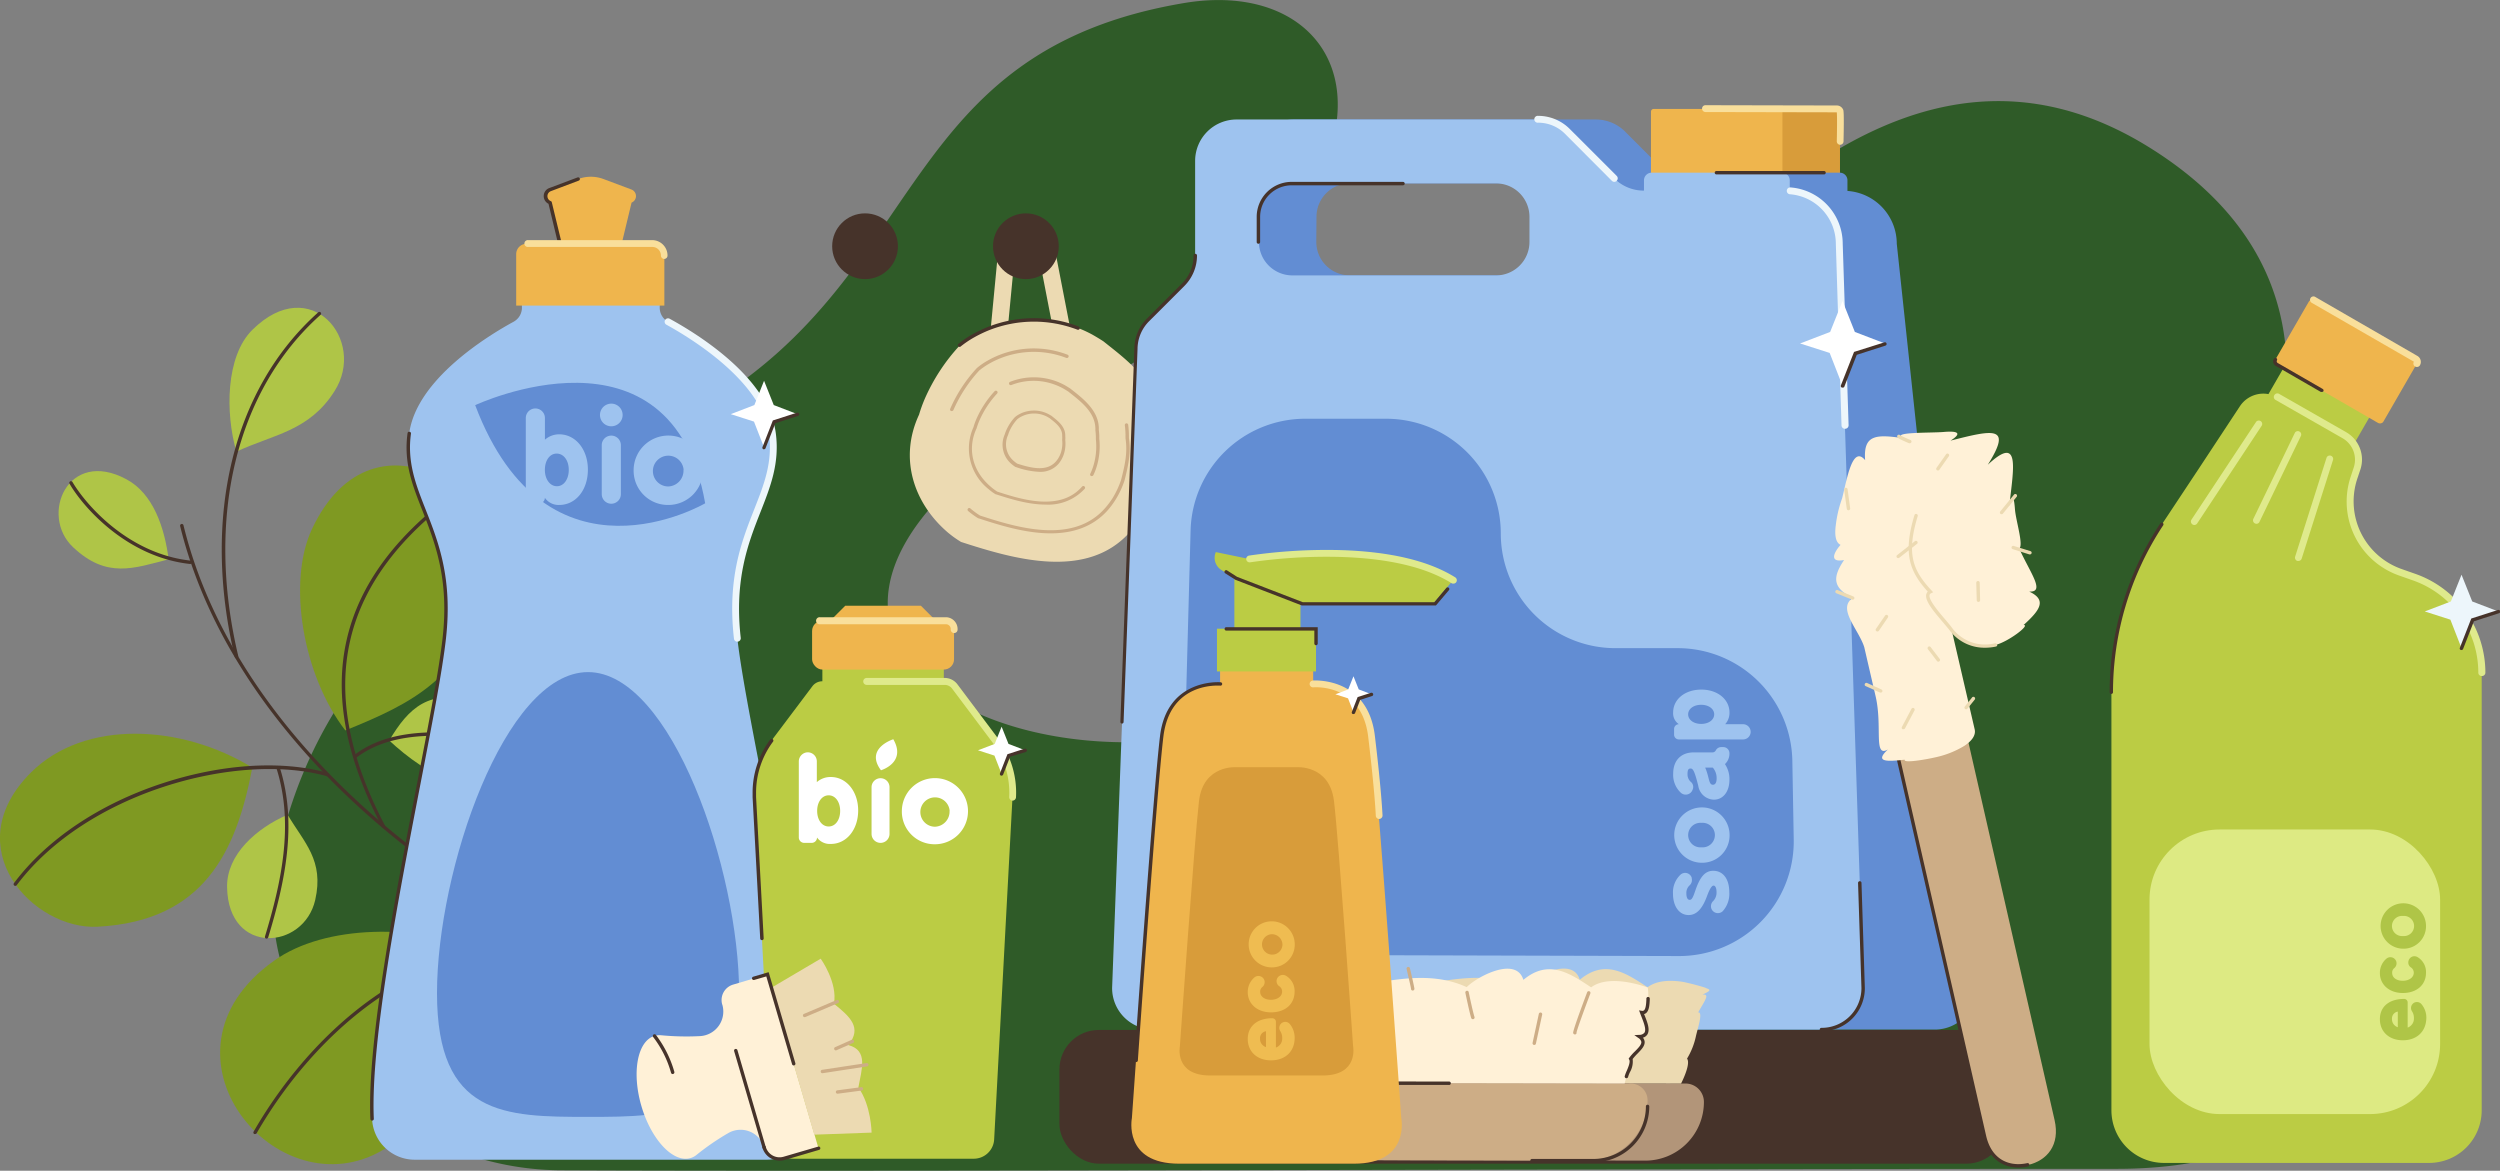 <svg xmlns="http://www.w3.org/2000/svg" viewBox="0 0 523.06 244.95"><rect x="0" y="0" width="523.06" height="244.95" fill="#808080" stroke="none"/><defs><style>.cls-1{fill:#2f5b28;}.cls-2{fill:#46332a;}.cls-3{fill:#ecdab2;}.cls-4{fill:#cdad86;}.cls-5{fill:#d89c3a;}.cls-6{fill:#628dd3;}.cls-7{fill:#efb54d;}.cls-8{fill:#9ec3ef;}.cls-9{fill:#f9df9b;}.cls-10{fill:#edf6fb;}.cls-11{fill:#fff;}.cls-12{fill:#bc4;}.cls-13{fill:#dfea8c;}.cls-14{fill:#ddea83;}.cls-15{fill:#afc547;}.cls-16{fill:#7f9922;}.cls-17{fill:#b29579;}.cls-18{fill:#fff1d7;}.cls-19{fill:#efbc51;}</style></defs><g id="Layer_2" data-name="Layer 2"><g id="Layer_1-2" data-name="Layer 1"><path class="cls-1" d="M117,244.85a61.88,61.88,0,0,1-50.55-27.21c-7.15-10.48-11.72-23.9-8.05-40,9.79-43,43.13-65.14,89.43-92.9s39.95-74,99.89-84.1c39-6.57,53.86,39.64-21.48,81.78-106.83,59.75,26.58,103.51,69.85,45.88S390.29-6.29,449.85,30.94c40.2,25.13,29.6,62.52,18.47,84.17a33.93,33.93,0,0,0,1.8,34.24c18.85,28.39,45.3,95.2-27.43,95.2C330.54,244.55,180.15,245.18,117,244.85Z"/><rect class="cls-2" x="221.66" y="215.49" width="197.99" height="27.98" rx="8.25"/><path class="cls-3" d="M206.83,73.5,209,50.78h0a5.73,5.73,0,0,1,11.33-.55l4.37,22.52Zm7.88-24.36h-.24a2.19,2.19,0,0,0-1.94,2h0l-1.78,18.67,9.68-.41L216.84,50.9A2.15,2.15,0,0,0,214.71,49.14Zm-3.94,1.8Z"/><path class="cls-3" d="M242.32,91.31c.61,4.11-.14,7.56-1.25,11.85a24.61,24.61,0,0,1-1.1,2.7,21.84,21.84,0,0,1-1.38,2.52,21.08,21.08,0,0,1-2,2.73c-9.05,10.46-24.59,5.81-35.51,2.28a21.62,21.62,0,0,1-2.79-2c-7-6-10.32-15.36-6-24.64a29.3,29.3,0,0,1,1.17-3.25,40,40,0,0,1,7.37-11.25,19.09,19.09,0,0,1,2.88-2,26.41,26.41,0,0,1,3.17-1.52,25.75,25.75,0,0,1,18.7-.09,24.89,24.89,0,0,1,3,1.39c.75.43,1.52.89,2.29,1.39,4.63,3.72,11.63,8.63,11.32,16.3A25.08,25.08,0,0,1,242.32,91.31Z"/><path class="cls-2" d="M200.76,72.58a.37.37,0,0,1-.28-.13.34.34,0,0,1,.05-.5,19.28,19.28,0,0,1,2.93-2,27.16,27.16,0,0,1,3.22-1.54,26.1,26.1,0,0,1,19-.1.37.37,0,0,1,.21.47.36.36,0,0,1-.46.2,25.5,25.5,0,0,0-18.45.09,26.42,26.42,0,0,0-3.13,1.5A20.57,20.57,0,0,0,201,72.49.31.31,0,0,1,200.76,72.58Z"/><path class="cls-4" d="M217.47,98.72a16.47,16.47,0,0,1-4.91-1l-.07,0a5.67,5.67,0,0,1-.72-.52,5.29,5.29,0,0,1-1.54-6.34,5.68,5.68,0,0,1,.28-.77,10,10,0,0,1,1.83-2.81,4.71,4.71,0,0,1,.78-.54,8.43,8.43,0,0,1,.8-.39,6.65,6.65,0,0,1,2.21-.45,6.52,6.52,0,0,1,2.55.43,7.43,7.43,0,0,1,.76.35L220,87l.28.23c1.13.89,2.67,2.11,2.6,4a5.3,5.3,0,0,1,0,.83,7.15,7.15,0,0,1-.31,3,5.83,5.83,0,0,1-.29.71,4.94,4.94,0,0,1-.35.64,5.3,5.3,0,0,1-.52.7A5,5,0,0,1,217.47,98.72ZM212.82,97c2.93.94,6.2,1.75,8.11-.46a5.72,5.72,0,0,0,.46-.61c.11-.18.21-.37.31-.57s.17-.4.25-.61a6.38,6.38,0,0,0,.28-2.68v-.06a5.51,5.51,0,0,0,0-.81c.06-1.58-1.26-2.63-2.33-3.47l-.25-.21-.51-.3a5.11,5.11,0,0,0-.67-.31,5.81,5.81,0,0,0-2.27-.39,5.67,5.67,0,0,0-2,.41,5.93,5.93,0,0,0-.72.34,5.5,5.5,0,0,0-.64.44,9.39,9.39,0,0,0-1.67,2.57,6.49,6.49,0,0,0-.26.74,4.57,4.57,0,0,0,1.33,5.54A5.63,5.63,0,0,0,212.82,97Z"/><path class="cls-4" d="M218.72,105.57c-3.7,0-7.52-1.24-10.32-2.14l-.07,0a9.94,9.94,0,0,1-1.47-1.07,10.85,10.85,0,0,1-3.18-13,13.35,13.35,0,0,1,.59-1.66,21,21,0,0,1,3.84-5.86.36.36,0,0,1,.5,0,.35.35,0,0,1,0,.51,20.25,20.25,0,0,0-3.7,5.65,15.23,15.23,0,0,0-.59,1.63c-2,4.31-.84,9,3,12.23a10.35,10.35,0,0,0,1.34,1c4.94,1.6,13.15,4.25,17.75-1.07a.36.36,0,0,1,.51,0,.35.35,0,0,1,0,.5A10.33,10.33,0,0,1,218.72,105.57Z"/><path class="cls-4" d="M228.44,99.6a.29.29,0,0,1-.16,0,.35.35,0,0,1-.17-.47,13.16,13.16,0,0,0,.55-1.35,14,14,0,0,0,.62-5.9,11.88,11.88,0,0,0-.1-1.84c.14-3.52-2.77-5.82-5.12-7.68l-.54-.43c-.36-.23-.74-.47-1.12-.68a13.42,13.42,0,0,0-1.49-.69,12.73,12.73,0,0,0-9.31,0,.37.37,0,0,1-.47-.2.37.37,0,0,1,.2-.47,13.6,13.6,0,0,1,9.84-.05,16.08,16.08,0,0,1,1.58.73c.39.23.79.47,1.19.73l.57.45c2.34,1.85,5.54,4.39,5.39,8.21A11.8,11.8,0,0,1,230,91.8a14.68,14.68,0,0,1-.65,6.15,11.69,11.69,0,0,1-.58,1.44A.36.36,0,0,1,228.44,99.6Z"/><path class="cls-4" d="M199.13,86a.32.32,0,0,1-.14,0,.35.35,0,0,1-.19-.46A30.33,30.33,0,0,1,204.39,77a13.94,13.94,0,0,1,2.25-1.55,18.58,18.58,0,0,1,2.42-1.17,19.66,19.66,0,0,1,14.29-.07.35.35,0,0,1,.21.46.36.36,0,0,1-.47.21,18.93,18.93,0,0,0-13.76.07A17.3,17.3,0,0,0,207,76.07a15.24,15.24,0,0,0-2.11,1.44,29.9,29.9,0,0,0-5.42,8.3A.36.36,0,0,1,199.13,86Z"/><path class="cls-4" d="M219.82,111.59c-5.39,0-11-1.81-15.07-3.14l-.07,0a16.92,16.92,0,0,1-2.14-1.55.36.36,0,0,1,0-.51.35.35,0,0,1,.5,0,16.78,16.78,0,0,0,2,1.47c7.27,2.35,19.4,6.27,26.22-1.61a16.94,16.94,0,0,0,1.5-2,18.26,18.26,0,0,0,1-1.85,19.21,19.21,0,0,0,.8-2c.82-3.18,1.37-5.68.92-8.72a18.2,18.2,0,0,0-.14-2.71.36.36,0,0,1,.31-.4.37.37,0,0,1,.4.31,20.75,20.75,0,0,1,.15,2.75c.46,3.11-.13,5.8-.95,9a19.42,19.42,0,0,1-.85,2.09,17.78,17.78,0,0,1-1.06,1.92,16.57,16.57,0,0,1-1.56,2.1C228.55,110.37,224.25,111.59,219.82,111.59Z"/><circle class="cls-2" cx="214.64" cy="51.52" r="6.88"/><circle class="cls-2" cx="180.99" cy="51.52" r="6.88"/><path class="cls-5" d="M358.05,22.79h26.34a.58.58,0,0,1,.58.58V36.63h-27.5V23.37A.58.58,0,0,1,358.05,22.79Z"/><path class="cls-6" d="M249.72,73V206.74a8.67,8.67,0,0,0,8.67,8.67H404.81a8.67,8.67,0,0,0,8.67-8.67L396.85,51a11.08,11.08,0,0,0-10.32-11.05V37.73a1.6,1.6,0,0,0-1.59-1.6H357.6a1.6,1.6,0,0,0-1.6,1.6v2.15h-.07a8.7,8.7,0,0,1-6.13-2.54L340,27.52A8.7,8.7,0,0,0,333.86,25h-63.1a8.67,8.67,0,0,0-8.67,8.67V53.46a8.65,8.65,0,0,1-2.53,6.12l-7.3,7.3A8.68,8.68,0,0,0,249.72,73Zm25.72-27.64a7,7,0,0,1,7-7H325a7,7,0,0,1,7,7v5.25a7,7,0,0,1-7,7H282.4a7,7,0,0,1-7-7Z"/><path class="cls-7" d="M346,22.79h26.93V36.63H345.42V23.37A.58.58,0,0,1,346,22.79Z"/><path class="cls-8" d="M237.68,73l-5,133.73a8.67,8.67,0,0,0,8.66,8.67H381.15a8.67,8.67,0,0,0,8.67-8.67l-.71-22L386,89l-1.22-38a11.09,11.09,0,0,0-10.32-11.05V37.73a1.6,1.6,0,0,0-1.6-1.6H345.55a1.6,1.6,0,0,0-1.59,1.6v2.15h-.07a8.68,8.68,0,0,1-6.13-2.54l-9.82-9.82A8.68,8.68,0,0,0,321.82,25h-63.1a8.67,8.67,0,0,0-8.67,8.67V53.46a8.62,8.62,0,0,1-2.54,6.12l-7.29,7.3A8.64,8.64,0,0,0,237.68,73ZM263.4,45.37a7,7,0,0,1,7-7H313a7,7,0,0,1,7,7v5.25a7,7,0,0,1-7,7h-42.6a7,7,0,0,1-7-7Z"/><path class="cls-9" d="M385,30.29h0a.71.71,0,0,1-.7-.73c.06-2.57.08-5.43,0-6.06l-27.48-.06a.73.73,0,0,1-.71-.72.71.71,0,0,1,.72-.71h0l27.58.06a1.46,1.46,0,0,1,1.24.92c.05.14.2.54.06,6.6A.72.72,0,0,1,385,30.29Z"/><path class="cls-2" d="M381.57,36.49H359.18a.36.36,0,1,1,0-.71h22.39a.36.36,0,1,1,0,.71Z"/><path class="cls-10" d="M386,89.71a.72.72,0,0,1-.71-.69L384.1,51a10.4,10.4,0,0,0-9.66-10.36.72.72,0,0,1,.1-1.43,11.82,11.82,0,0,1,11,11.76l1.23,38a.73.73,0,0,1-.69.74Z"/><path class="cls-10" d="M337.76,38.05a.73.73,0,0,1-.51-.21L327.44,28a7.91,7.91,0,0,0-5.62-2.33.72.72,0,1,1,0-1.43A9.33,9.33,0,0,1,328.45,27l9.81,9.81a.71.71,0,0,1,0,1A.7.7,0,0,1,337.76,38.05Z"/><path class="cls-2" d="M263.29,51a.36.36,0,0,1-.36-.36V45.37a7.33,7.33,0,0,1,7.32-7.32h23.29a.36.36,0,0,1,0,.72H270.25a6.61,6.61,0,0,0-6.6,6.6v5.25A.36.36,0,0,1,263.29,51Z"/><path class="cls-2" d="M234.76,151.4h0a.37.37,0,0,1-.35-.37l2.92-78A9,9,0,0,1,240,66.62l7.29-7.29a8.24,8.24,0,0,0,2.43-5.87.36.36,0,0,1,.72,0,9,9,0,0,1-2.65,6.38l-7.29,7.29A8.26,8.26,0,0,0,238,73l-2.92,78.05A.36.36,0,0,1,234.76,151.4Z"/><path class="cls-2" d="M381.15,215.76a.36.36,0,1,1,0-.71,8.32,8.32,0,0,0,8.31-8.31l-.71-22a.36.36,0,0,1,.35-.37.36.36,0,0,1,.37.35l.7,22A9,9,0,0,1,381.15,215.76Z"/><path class="cls-6" d="M249.1,111l-1.73,64.18a24,24,0,0,0,23.92,24.63l79.94.22a24,24,0,0,0,24.06-24.47L375,159.12a24,24,0,0,0-24-23.51H338a24,24,0,0,1-24-24h0a24,24,0,0,0-24-24h-17A24,24,0,0,0,249.1,111Z"/><polygon class="cls-11" points="388.08 69.45 385.5 62.98 382.91 69.45 376.62 71.86 382.81 73.84 385.5 80.73 388.19 73.84 394.37 71.86 388.08 69.45"/><path class="cls-2" d="M385.5,81.09a.28.28,0,0,1-.13,0,.35.35,0,0,1-.21-.46l2.75-7,6.35-2a.35.35,0,0,1,.45.23.36.36,0,0,1-.23.45l-6,1.93-2.63,6.73A.37.37,0,0,1,385.5,81.09Z"/><path class="cls-8" d="M358.05,190.08h0a1.51,1.51,0,0,1,.39-1.56,2.53,2.53,0,0,0,.7-1.88c0-.78-.23-1.35-.61-1.35s-.8.63-1.37,2.16c-1,2.75-2.24,4-3.86,4-1.95,0-3.27-1.8-3.27-4.47a5.06,5.06,0,0,1,1.6-4,1.44,1.44,0,0,1,2.32.67l0,.1a1.52,1.52,0,0,1-.49,1.53,2.14,2.14,0,0,0-.63,1.67c0,.84.25,1.32.69,1.32s.68-.44,1.18-1.93c1-2.95,2.08-4.15,3.76-4.15,2.05,0,3.35,1.72,3.35,4.47a5.42,5.42,0,0,1-1.39,4A1.46,1.46,0,0,1,358.05,190.08Z"/><path class="cls-8" d="M356,180.51a5.79,5.79,0,1,1,5.87-5.79A5.73,5.73,0,0,1,356,180.51Zm0-8.35a2.57,2.57,0,1,0,0,5.12,2.57,2.57,0,1,0,0-5.12Z"/><path class="cls-8" d="M358.59,167.31a3.4,3.4,0,0,1-3.27-2.89c-.72-2.86-1.05-3.63-1.6-3.63s-.65.46-.65,1.15a2.09,2.09,0,0,0,.68,1.64,1.36,1.36,0,0,1,.44,1.5l-.08.2a1.52,1.52,0,0,1-2.43.59,5.12,5.12,0,0,1-1.61-4c0-2.77,1.64-4.45,4.3-4.45h3.86a.79.79,0,0,0,.75-.41,1.28,1.28,0,0,1,1.16-.7h.39a1.29,1.29,0,0,1,1.31,1.25h0a3,3,0,0,1-.94,2.31,5.6,5.6,0,0,1,.94,3.27C361.84,165.63,360.52,167.31,358.59,167.31Zm-.23-6.71h-1.6c.89,2,.7,3.59,1.62,3.59.53,0,.78-.51.78-1.33A3.34,3.34,0,0,0,358.36,160.6Z"/><path class="cls-8" d="M350.26,153.69v-1.17a1,1,0,0,1,1-1h0a2.74,2.74,0,0,1-1.2-2.45c0-2.75,2.46-4.79,5.9-4.79s5.89,2.08,5.89,4.79a3.55,3.55,0,0,1-.9,2.45h3.74a1.6,1.6,0,0,1,1.59,1.6h0a1.59,1.59,0,0,1-1.59,1.59H351.27A1,1,0,0,1,350.26,153.69Zm5.67-6.23c-1.58,0-2.73.86-2.73,2s1.15,2,2.73,2,2.72-.86,2.72-2S357.5,147.46,355.93,147.46Z"/><path class="cls-12" d="M519.23,140.73v91.58a11,11,0,0,1-11,11H452.76a11,11,0,0,1-11-11V144.83a63.92,63.92,0,0,1,10.57-35.14l7.95-12L468.64,85a5.88,5.88,0,0,1,7.82-1.87l14,8a5.9,5.9,0,0,1,2.68,7l-.66,2a15.62,15.62,0,0,0,9.7,19.71l2.84,1A21.16,21.16,0,0,1,519.23,140.73Z"/><path class="cls-2" d="M441.74,145.19a.36.36,0,0,1-.35-.36A64.24,64.24,0,0,1,452,109.49a.36.36,0,0,1,.49-.1.37.37,0,0,1,.11.5,63.49,63.49,0,0,0-10.51,34.94A.36.36,0,0,1,441.74,145.19Z"/><path class="cls-13" d="M459.11,109.84a.69.69,0,0,1-.39-.12.72.72,0,0,1-.21-1L472,88.31a.71.71,0,1,1,1.19.78l-13.49,20.43A.72.72,0,0,1,459.11,109.84Z"/><path class="cls-13" d="M480.88,117.36a.83.83,0,0,1-.22,0,.72.72,0,0,1-.46-.9l6.56-20.66a.71.71,0,1,1,1.36.44l-6.56,20.66A.72.72,0,0,1,480.88,117.36Z"/><path class="cls-13" d="M472.12,109.59a.67.67,0,0,1-.31-.07.72.72,0,0,1-.34-1l8.65-17.92a.71.71,0,1,1,1.28.62l-8.64,17.92A.71.71,0,0,1,472.12,109.59Z"/><rect class="cls-12" x="477.98" y="73.53" width="15.54" height="20.72" transform="translate(170.22 462.62) rotate(-60)"/><path class="cls-13" d="M519.23,141.44a.71.71,0,0,1-.71-.71,20.45,20.45,0,0,0-13.74-19.32l-2.84-1A16.4,16.4,0,0,1,491.8,99.81l.66-2a5.19,5.19,0,0,0-2.35-6.13l-14-8a.7.7,0,0,1-.26-1,.72.72,0,0,1,1-.27l14,8a6.61,6.61,0,0,1,3,7.82l-.67,2a15,15,0,0,0,9.26,18.81l2.84,1A21.89,21.89,0,0,1,520,140.73.71.71,0,0,1,519.23,141.44Z"/><rect class="cls-7" x="483.09" y="62.62" width="15.54" height="26.06" rx="0.78" transform="translate(179.92 462.93) rotate(-60)"/><path class="cls-9" d="M505.67,76.78a.68.68,0,0,1-.36-.1.7.7,0,0,1-.26-1L483.73,63.39a.72.72,0,1,1,.72-1.24l21.31,12.31a1.44,1.44,0,0,1,.53,2A.72.72,0,0,1,505.67,76.78Z"/><path class="cls-2" d="M485.75,82a.37.37,0,0,1-.18,0l-9.43-5.44a1.07,1.07,0,0,1-.5-.66,1,1,0,0,1,.11-.82.36.36,0,1,1,.62.36.32.32,0,0,0,0,.27.4.4,0,0,0,.17.23l9.43,5.44a.37.37,0,0,1,.13.49A.38.38,0,0,1,485.75,82Z"/><rect class="cls-14" x="449.73" y="173.55" width="60.8" height="59.54" rx="14.66"/><path class="cls-15" d="M502.73,217.65c-2.87,0-4.8-1.79-4.8-4.42S499.88,209,503,209h0a.74.74,0,0,1,.74.74V215a2,2,0,0,0,1.31-2,2.54,2.54,0,0,0-.4-1.42,1.24,1.24,0,0,1,0-1.37h0a1.23,1.23,0,0,1,2-.09,4.36,4.36,0,0,1,1,2.9C507.58,215.83,505.66,217.65,502.73,217.65Zm-1.05-6a1.46,1.46,0,0,0-1.22,1.55,1.75,1.75,0,0,0,1.22,1.72Z"/><path class="cls-15" d="M502.72,207.76c-2.81,0-4.79-1.74-4.79-4.18a3.89,3.89,0,0,1,1.36-3,1.29,1.29,0,0,1,2.09.66h0a1.3,1.3,0,0,1-.44,1.31,1.18,1.18,0,0,0-.44,1c0,1,.91,1.65,2.22,1.65s2.3-.7,2.3-1.68a1.31,1.31,0,0,0-.61-1.12,1.24,1.24,0,0,1-.49-1.36h0a1.27,1.27,0,0,1,1.89-.79,3.63,3.63,0,0,1,1.77,3.25C507.58,206.05,505.66,207.76,502.72,207.76Z"/><path class="cls-15" d="M502.77,198.49a4.75,4.75,0,1,1,4.81-4.75A4.7,4.7,0,0,1,502.77,198.49Zm0-6.85a2.11,2.11,0,1,0,0,4.2,2.11,2.11,0,1,0,0-4.2Z"/><polygon class="cls-10" points="517.25 125.84 515.01 120.24 512.78 125.84 507.32 127.93 512.68 129.65 515.01 135.62 517.35 129.65 522.71 127.93 517.25 125.84"/><path class="cls-2" d="M515,136a.28.28,0,0,1-.13,0,.35.35,0,0,1-.21-.46l2.39-6.13,5.53-1.77a.36.36,0,1,1,.21.68l-5.19,1.67-2.27,5.81A.37.37,0,0,1,515,136Z"/><path class="cls-2" d="M173.38,214.53h0c-54.5-5.39-122-48.65-135.69-104.46a.36.36,0,0,1,.7-.17c13.59,55.52,80.8,98.55,135.06,103.92a.36.36,0,0,1,.32.39A.37.37,0,0,1,173.38,214.53Z"/><path class="cls-16" d="M72.25,152.82C86.62,147,96.62,142,102.79,123.41c6.23-18.74-24.48-40.73-37.56-12.63C60.08,121.87,63.36,141.33,72.25,152.82Z"/><path class="cls-2" d="M80.27,173.27a.35.35,0,0,1-.31-.19c-15.23-29-9.94-52.1,16.18-70.79a.36.36,0,0,1,.42.59c-25.78,18.43-31,41.29-16,69.87a.35.35,0,0,1-.15.48A.33.33,0,0,1,80.27,173.27Z"/><path class="cls-15" d="M49.46,94.5C57.08,90.9,64.67,90.28,70,81.82,76.76,71.23,65,56.92,52.81,69,47.24,74.48,47.1,86.36,49.46,94.5Z"/><path class="cls-2" d="M49.47,137.74a.37.37,0,0,1-.35-.28c-6.95-29.2-.42-56.15,17.45-72.1a.36.36,0,0,1,.51,0,.35.35,0,0,1,0,.5c-17.68,15.77-24.12,42.47-17.23,71.4a.38.38,0,0,1-.27.44Z"/><path class="cls-16" d="M52.79,160.6c-3.34,17.62-10.12,32.1-32.34,33.29-13.46.72-29.72-16.5-14-32.24C17.69,150.43,38,151.52,52.79,160.6Z"/><path class="cls-2" d="M3.2,185.35a.33.33,0,0,1-.21-.07.35.35,0,0,1-.07-.5c6.84-9.14,17.87-16.56,31.06-20.89,12.4-4.08,25-4.87,34.64-2.17a.36.36,0,0,1-.2.69c-18.66-5.24-50.4,3.39-64.93,22.8A.37.37,0,0,1,3.2,185.35Z"/><path class="cls-16" d="M101,198.73c-2.09,16.74-2.88,31-20.7,41.76C58,253.92,30.06,220.36,57.35,201,68.12,193.31,87.22,193.39,101,198.73Z"/><path class="cls-2" d="M53.37,237.26a.37.37,0,0,1-.18,0,.36.36,0,0,1-.13-.49c13.72-23.83,41.26-47.39,73.73-35.37a.35.35,0,0,1,.21.46.35.35,0,0,1-.46.21c-32-11.86-59.28,11.47-72.86,35.06A.38.38,0,0,1,53.37,237.26Z"/><path class="cls-15" d="M26.44,100.27c5.64,3,8,10.18,8.84,16.75-7.3,1.87-12.93,4.12-20-2.54S14.19,93.69,26.44,100.27Z"/><path class="cls-15" d="M47.51,185.63c-.12-6.84,6.15-12.36,12.67-15.17,3.48,5.9,7.66,9.52,5.77,17.84C63.57,198.75,47.77,200,47.51,185.63Z"/><path class="cls-15" d="M94.84,163.08c-4.34-.6-9.79-4.79-13.4-8.15,4-6.77,8.48-11.16,18.08-7.92C108.58,150.07,108.49,165,94.84,163.08Z"/><path class="cls-2" d="M55.78,196.38h-.1a.36.36,0,0,1-.24-.45c3.42-11.31,6.08-23.37,2.46-35a.36.36,0,1,1,.68-.22c3.68,11.79,1,24-2.46,35.4A.35.35,0,0,1,55.78,196.38Z"/><path class="cls-2" d="M74.32,158.62a.35.35,0,0,1-.28-.14.36.36,0,0,1,.06-.5c8.36-6.38,20.77-5.07,31.75-3.35a.36.36,0,0,1,.29.41.35.35,0,0,1-.41.3c-10.83-1.7-23.06-3-31.19,3.2A.37.37,0,0,1,74.32,158.62Z"/><path class="cls-2" d="M39.76,118h0c-13.06-1.43-22.22-11.64-25.24-16.84a.36.36,0,0,1,.62-.35c3,5.08,11.92,15.08,24.7,16.48a.37.37,0,0,1,.31.4A.36.36,0,0,1,39.76,118Z"/><path class="cls-17" d="M356.5,230.58h0a12.27,12.27,0,0,1-12.3,12.25l-54.31-.1a9.15,9.15,0,0,1-9.13-9.16v-7l71.88.13A3.85,3.85,0,0,1,356.5,230.58Z"/><path class="cls-3" d="M356.54,206.62c1.58.45,1.47.62-.36,1.49,1.67-.22.49,1.26-.89,3.72,1.11-.2-.13,3.44-.47,5a15.11,15.11,0,0,1-1.85,4.66c.87,1.14-1.25,5.21-1.25,5.21l-66.16-.12-4.76-20.12,11.84,0c3.68-.15,7.94-1.17,12.4-1.64s9.13-.37,13.63,1.69c2.15-2.18,10.33-6.57,11.86-1.52,5.22-4.36,9.6-1.47,14.18,1.57,2-1.51,4.94-1.51,7.4-1.13C355.26,206.08,358.12,207.07,356.54,206.62Z"/><path class="cls-4" d="M344.71,230.2h0A12.66,12.66,0,0,1,332,242.83l-54.83-.1a8.25,8.25,0,0,1-8.24-8.27v-4.23a3.63,3.63,0,0,1,3.64-3.63l68.63.12A3.48,3.48,0,0,1,344.71,230.2Z"/><path class="cls-2" d="M333.36,243.19h0l-12.77,0a.36.36,0,1,1,0-.71h0l12.77,0h0a11,11,0,0,0,11-11,.35.35,0,0,1,.35-.35h0a.36.36,0,0,1,.36.35A11.72,11.72,0,0,1,333.36,243.19Z"/><path class="cls-18" d="M344.75,206.62a12.53,12.53,0,0,1,.1,2.32c-.07,1.2-.08,3.09-1.35,2.89.8,2.16,2.22,4.88-.52,5,2.12,1.51-.61,2.93-1.8,4.65.52.91-.67,2.79-.9,3.72s-.36,1.49-.36,1.49l-66.16-.12L269,206.48l11.84,0c3.68-.15,7.94-1.17,12.4-1.64s9.13-.37,13.63,1.69c2.15-2.18,10.33-6.57,11.86-1.52,5.22-4.36,9.6-1.47,14.17,1.57C336.89,203.58,344.75,206.62,344.75,206.62Z"/><path class="cls-2" d="M340.28,225.59h-.08a.37.37,0,0,1-.27-.43,8,8,0,0,1,.42-1.11c.34-.79.79-1.87.52-2.35l-.12-.2.13-.19a11.18,11.18,0,0,1,1.22-1.37c.7-.71,1.35-1.38,1.31-1.94a1.31,1.31,0,0,0-.64-.84l-.83-.59,1-.05a1.37,1.37,0,0,0,1.12-.46c.42-.66-.14-2.09-.63-3.35-.1-.25-.2-.5-.29-.75l-.21-.57.6.1a.54.54,0,0,0,.42-.09c.41-.33.47-1.47.51-2.22v-.26a.35.35,0,0,1,.38-.33.34.34,0,0,1,.33.38v.24c-.05,1-.12,2.21-.77,2.75a1.23,1.23,0,0,1-.41.21c0,.09.07.19.11.28.58,1.49,1.18,3,.56,4a1.64,1.64,0,0,1-.92.66,1.6,1.6,0,0,1,.36.84c.07.89-.7,1.67-1.51,2.5a11.74,11.74,0,0,0-1,1.12,4.44,4.44,0,0,1-.58,2.77,6.6,6.6,0,0,0-.38,1A.36.36,0,0,1,340.28,225.59Z"/><path class="cls-2" d="M269,234.06h0a.36.36,0,0,1-.35-.36v-2.47a5,5,0,0,1,5-5h0l29.48.06a.36.36,0,1,1,0,.71h0l-29.48,0h0a4.28,4.28,0,0,0-4.28,4.28v2.47A.36.36,0,0,1,269,234.06Z"/><path class="cls-4" d="M308.16,213.24a.37.37,0,0,1-.34-.23c-.31-.88-1.19-5.11-1.23-5.29a.35.35,0,0,1,.28-.42.35.35,0,0,1,.42.27c0,.05.91,4.36,1.21,5.2a.35.35,0,0,1-.22.45A.25.25,0,0,1,308.16,213.24Z"/><path class="cls-4" d="M329.5,216.43a.39.39,0,0,1-.36-.31c0-.12-.1-.49,2.93-8.51a.35.35,0,0,1,.46-.21.36.36,0,0,1,.21.46c-1.1,2.9-2.85,7.69-2.89,8.18a.33.33,0,0,1-.29.39Z"/><path class="cls-4" d="M286.58,219.25a.36.36,0,0,1-.35-.26l-3.92-13.38a.35.35,0,0,1,.24-.44.36.36,0,0,1,.45.24l3.92,13.38a.35.35,0,0,1-.24.44Z"/><path class="cls-4" d="M295.57,207.25a.35.35,0,0,1-.35-.34c0-.26-.58-2.67-.92-4.14a.36.36,0,1,1,.7-.16c.35,1.5.93,4,.93,4.28A.36.36,0,0,1,295.57,207.25Z"/><path class="cls-4" d="M321,218.63h-.07a.38.38,0,0,1-.28-.43l1.31-6.07a.36.36,0,0,1,.43-.28.36.36,0,0,1,.27.43l-1.31,6.07A.35.35,0,0,1,321,218.63Z"/><path class="cls-7" d="M132.11,39.65l-5.84-2.19a7.58,7.58,0,0,0-5.31,0l-5.85,2.19a1.47,1.47,0,0,0,0,2.74L118.6,57.1h10l3.54-14.71A1.47,1.47,0,0,0,132.11,39.65Z"/><path class="cls-2" d="M118.6,57.45a.36.36,0,0,1-.35-.27l-3.49-14.54a1.8,1.8,0,0,1-1-1.64A1.78,1.78,0,0,1,115,39.32l5.84-2.2a.36.36,0,0,1,.46.21.35.35,0,0,1-.21.46L115.24,40a1.12,1.12,0,0,0,0,2.08.32.32,0,0,1,.21.24L119,57a.35.35,0,0,1-.26.43Z"/><path class="cls-8" d="M154.27,133.54c-2.52-22.46,9.17-29.11,7.33-42.86C160.09,79.34,145,70.17,139.77,67.32a3.34,3.34,0,0,1-1.74-3l.14-8.54a3.34,3.34,0,0,0-3.33-3.39H112.39a3.34,3.34,0,0,0-3.33,3.39l.14,8.54a3.35,3.35,0,0,1-1.75,3c-5.23,2.85-20.32,12-21.83,23.36-1.83,13.75,9.86,20.4,7.34,42.86-2.2,19.54-16.18,76.19-15.11,100.56a8.92,8.92,0,0,0,8.9,8.54h73.73a8.91,8.91,0,0,0,8.89-8.54C170.45,209.73,156.46,153.08,154.27,133.54Z"/><path class="cls-2" d="M77.85,234.46a.36.36,0,0,1-.36-.34c-.7-16,5.1-46.06,9.77-70.18,2.46-12.74,4.59-23.74,5.34-30.44C94,121.1,91,113.57,88.42,106.93c-2.14-5.42-4-10.1-3.15-16.3a.35.35,0,0,1,.4-.3.35.35,0,0,1,.31.4c-.81,6,1,10.61,3.1,15.94,2.65,6.72,5.64,14.33,4.23,26.91-.75,6.73-2.88,17.74-5.35,30.5-4.66,24.08-10.45,54-9.75,70a.37.37,0,0,1-.34.38Z"/><path class="cls-10" d="M154.27,134.26a.71.71,0,0,1-.71-.64c-1.42-12.66,1.59-20.32,4.25-27.08,2.08-5.28,3.87-9.84,3.08-15.77-1.48-11.11-16.8-20.28-21.46-22.83a.71.71,0,1,1,.68-1.25c6.17,3.37,20.67,12.44,22.2,23.9.84,6.29-1.11,11.23-3.17,16.47-2.6,6.61-5.54,14.09-4.16,26.4a.72.72,0,0,1-.63.79Z"/><path class="cls-7" d="M139,63.94H108V53.13A2.18,2.18,0,0,1,110.18,51h26.59A2.18,2.18,0,0,1,139,53.13Z"/><path class="cls-9" d="M139,54.18a.72.72,0,0,1-.72-.72,1.79,1.79,0,0,0-1.79-1.79H110.52a.72.72,0,1,1,0-1.43h25.92a3.22,3.22,0,0,1,3.22,3.22A.71.71,0,0,1,139,54.18Z"/><path class="cls-6" d="M99.42,84.77s41.12-19.31,48.12,20.53C147.54,105.3,114.5,124.71,99.42,84.77Z"/><path class="cls-8" d="M114,104.15h0a1.18,1.18,0,0,1-1.18,1.18h-1.63a1.18,1.18,0,0,1-1.18-1.18V87.46a2,2,0,0,1,2-2h0a2,2,0,0,1,2,2V92A4.48,4.48,0,0,1,117,90.87c3.39,0,6,3.11,6,7.39s-2.55,7.39-6,7.39A3.47,3.47,0,0,1,114,104.15ZM119,98.31c0-2-1.08-3.41-2.53-3.41S114,96.34,114,98.31s1.08,3.42,2.52,3.42S119,100.28,119,98.31Z"/><path class="cls-8" d="M125.53,86.83a2.37,2.37,0,1,1,2.37,2.36A2.36,2.36,0,0,1,125.53,86.83Zm2.37,4.31h0a2,2,0,0,1,2,2v10.25a2,2,0,0,1-2,2h0a2,2,0,0,1-2-2V93.11A2,2,0,0,1,127.9,91.14Z"/><path class="cls-8" d="M132.57,98.29a7.26,7.26,0,1,1,7.26,7.36A7.18,7.18,0,0,1,132.57,98.29Zm10.46,0a3.22,3.22,0,1,0-3.2,3.49A3.31,3.31,0,0,0,143,98.29Z"/><path class="cls-6" d="M154.64,207.79c0,25.7-14.15,25.89-31.61,25.89s-31.6-.19-31.6-25.89,14.15-67.17,31.6-67.17S154.64,182.09,154.64,207.79Z"/><polygon class="cls-11" points="161.89 84.75 159.86 79.67 157.83 84.75 152.89 86.65 157.75 88.21 159.86 93.62 161.97 88.21 166.84 86.65 161.89 84.75"/><path class="cls-2" d="M159.86,94a.31.31,0,0,1-.13,0,.35.35,0,0,1-.2-.46l2.17-5.57,5-1.61a.36.36,0,1,1,.21.68l-4.69,1.51-2.06,5.25A.36.36,0,0,1,159.86,94Z"/><path class="cls-7" d="M293.18,233.93S288.4,166,287,154.07s-12.25-11-12.25-11v-2.87H255.27v2.87s-10.81-1-12.25,11-6.2,79.86-6.2,79.86-1.91,9.54,9.86,9.54h36.63C295.09,243.47,293.18,233.93,293.18,233.93Z"/><path class="cls-9" d="M288.56,171.35a.72.72,0,0,1-.71-.69s-.18-4.75-1.59-16.5c-1.33-11.08-11.06-10.38-11.47-10.35a.72.72,0,0,1-.78-.65.73.73,0,0,1,.65-.78c.12,0,11.53-.87,13,11.61,1.42,11.82,1.59,16.57,1.6,16.62a.73.73,0,0,1-.69.74Z"/><path class="cls-2" d="M237.68,222.21h0a.36.36,0,0,1-.33-.38c0-.56,3.93-56,5.35-67.8,1.45-12.13,12.52-11.3,12.63-11.29a.36.36,0,1,1-.06.71c-.43,0-10.49-.77-11.86,10.67-1.42,11.78-5.31,67.2-5.34,67.76A.36.36,0,0,1,237.68,222.21Z"/><path class="cls-5" d="M283.1,218.89s-3.06-43.65-4-51.31-7.87-7.06-7.87-7.06h-12.5s-6.95-.61-7.87,7.06-4,51.31-4,51.31-1.23,6.13,6.34,6.13h23.54C284.33,225,283.1,218.89,283.1,218.89Z"/><path class="cls-12" d="M258.26,132.69V121l-2.77-1.78a3,3,0,0,1-1.11-3.71h0l7,1.45a110.93,110.93,0,0,1,19.17-1.12c8.09.25,17.09,1.6,23.46,5.58l-4.19,4.92H272.09v6.37Z"/><path class="cls-13" d="M304.05,122.11a.67.67,0,0,1-.38-.11c-5.3-3.31-13.07-5.15-23.1-5.47a110.29,110.29,0,0,0-19,1.12.71.71,0,0,1-.82-.59.71.71,0,0,1,.59-.82,112.37,112.37,0,0,1,19.31-1.14c10.28.33,18.29,2.24,23.81,5.69a.72.72,0,0,1,.23,1A.73.73,0,0,1,304.05,122.11Z"/><path class="cls-2" d="M300.43,126.68l-28.06,0-13.89-5.37-2.1-1.34a.36.36,0,1,1,.39-.6l2.06,1.32,13.74,5.3H300.1l2.52-3a.36.36,0,0,1,.55.46Z"/><rect class="cls-12" x="254.62" y="131.54" width="20.72" height="8.94"/><path class="cls-2" d="M275.34,135a.36.36,0,0,1-.35-.36v-2.7H256.57a.36.36,0,0,1,0-.72H275.7v3.42A.36.36,0,0,1,275.34,135Z"/><path class="cls-19" d="M265.93,221.85c-2.91,0-4.87-1.81-4.87-4.48s2-4.33,5.13-4.33h0a.75.75,0,0,1,.76.75v5.39a2,2,0,0,0,1.32-2,2.64,2.64,0,0,0-.4-1.44,1.24,1.24,0,0,1,0-1.38h0a1.24,1.24,0,0,1,2-.1,4.5,4.5,0,0,1,1,2.94C270.86,220,268.9,221.85,265.93,221.85Zm-1.06-6.09a1.47,1.47,0,0,0-1.24,1.57,1.79,1.79,0,0,0,1.24,1.75Z"/><path class="cls-19" d="M265.92,211.81c-2.85,0-4.86-1.76-4.86-4.24a4,4,0,0,1,1.38-3.06,1.31,1.31,0,0,1,2.12.67h0a1.32,1.32,0,0,1-.44,1.32,1.21,1.21,0,0,0-.46,1c0,1,.93,1.68,2.26,1.68s2.33-.72,2.33-1.71a1.33,1.33,0,0,0-.62-1.14,1.29,1.29,0,0,1-.5-1.38h0a1.31,1.31,0,0,1,1.92-.8,3.69,3.69,0,0,1,1.81,3.3C270.86,210.09,268.9,211.81,265.92,211.81Z"/><path class="cls-19" d="M266,202.4a4.82,4.82,0,1,1,4.89-4.81A4.76,4.76,0,0,1,266,202.4Zm0-6.94a2.14,2.14,0,1,0,2.32,2.13A2.21,2.21,0,0,0,266,195.46Z"/><polygon class="cls-11" points="284.28 144.24 283.18 141.49 282.08 144.24 279.4 145.26 282.04 146.11 283.18 149.04 284.32 146.11 286.95 145.26 284.28 144.24"/><path class="cls-2" d="M283.18,149.4a.31.31,0,0,1-.13,0,.34.34,0,0,1-.2-.46l1.2-3.09,2.79-.9a.36.36,0,0,1,.45.23.35.35,0,0,1-.23.45l-2.47.8-1.08,2.77A.36.36,0,0,1,283.18,149.4Z"/><path class="cls-4" d="M424.25,243.7c-4,.9-7.88-.87-9.06-6L389,122.63c-1.18-5.16,1.15-10.1,5.2-11h0c4-.9,8.26,2.52,9.43,7.67l26.24,115.06c1.18,5.16-1.52,8.45-5.57,9.38Z"/><path class="cls-2" d="M422.27,244.28c-3.67,0-6.49-2.4-7.43-6.51L388.6,122.71a.35.35,0,0,1,.27-.43.36.36,0,0,1,.43.27l26.24,115.06c1.23,5.38,5.26,6.5,8.63,5.74a.36.36,0,0,1,.16.7A9.36,9.36,0,0,1,422.27,244.28Z"/><path class="cls-18" d="M395,156.81c-3.1,1.8-1.1-4.75-2.57-11.1-.73-3.17-1.56-6.74-2.38-10.3-1.17-3.73-5.75-8.08-2.39-10.31-4.37-2.14-4.2-4.4-1.83-7.93-3.05.58-2.29-1.41-.74-3.17-1.1-.53-1.25-2.19-1-4.11a24.84,24.84,0,0,1,1.32-5.61c1-3.9,2.13-11.26,4.82-8-.42-5.48,2.41-5.43,8.32-4.54-3.7-1.4,5.46-1.13,8.09-1.36s4.18.08,1.46,1.81c9-2.29,13-3.21,7.79,5.05,6.89-6.42,5.37.7,4.51,8.57.72-2.71,1-1.59,1.18.77s1.84,7.47.89,8.19c2.31,5.13,5.53,9.19,2.08,9,3.8,1.76,2.25,3.91-1.17,7,1.52-.07-3.25,3.53-5.8,4.14,0,0,0,0-.06,0a9.34,9.34,0,0,1-9.19-3.13l4.82,20.82c.29,1.25-.63,2.45-2.18,3.46a19.4,19.4,0,0,1-6,2.38c-2.26.52-6.83,1.29-6.45.5C394.88,159.35,392.08,159.51,395,156.81Z"/><path class="cls-3" d="M415.32,135.52A9.09,9.09,0,0,1,408,132c-.41-.55-1-1.21-1.57-1.91-1.82-2.13-3.7-4.34-3.42-5.7a1.18,1.18,0,0,1,.33-.61c-3.8-4.19-5.24-7.91-2.79-16a.35.35,0,0,1,.44-.24.36.36,0,0,1,.24.45c-2.42,8-1,11.37,2.91,15.57l.32.35-.43.22a.51.51,0,0,0-.32.37c-.21,1,1.8,3.38,3.26,5.09.6.71,1.17,1.38,1.61,2a8.59,8.59,0,0,0,8.82,3,.4.4,0,0,1,.46.26.34.34,0,0,1-.24.42h0A10.36,10.36,0,0,1,415.32,135.52Z"/><path class="cls-3" d="M424.71,116h-.11l-3.49-1.1a.37.37,0,0,1-.24-.45.35.35,0,0,1,.45-.23l3.5,1.09a.35.35,0,0,1,.23.45A.36.36,0,0,1,424.71,116Z"/><path class="cls-3" d="M413.94,125.94a.36.36,0,0,1-.36-.35l-.1-3.66a.37.37,0,0,1,.35-.37.35.35,0,0,1,.37.35l.09,3.66a.36.36,0,0,1-.34.37Z"/><path class="cls-3" d="M418.78,107.59a.4.4,0,0,1-.23-.08.36.36,0,0,1-.05-.5l2.89-3.54a.36.36,0,0,1,.56.45l-2.89,3.54A.35.35,0,0,1,418.78,107.59Z"/><path class="cls-3" d="M397.15,116.77a.34.34,0,0,1-.28-.13.35.35,0,0,1,.06-.5l3.75-2.94a.36.36,0,0,1,.44.56l-3.75,2.94A.36.36,0,0,1,397.15,116.77Z"/><path class="cls-3" d="M386.74,106.76a.35.35,0,0,1-.35-.31l-.54-4a.36.36,0,0,1,.31-.4.36.36,0,0,1,.4.31l.54,4a.36.36,0,0,1-.31.4Z"/><path class="cls-3" d="M392.79,132.12a.36.36,0,0,1-.2-.06.35.35,0,0,1-.09-.5l1.9-2.76a.36.36,0,0,1,.5-.1.37.37,0,0,1,.09.5L393.08,132A.35.35,0,0,1,392.79,132.12Z"/><path class="cls-3" d="M405.54,138.44a.37.37,0,0,1-.28-.14l-1.89-2.47a.37.37,0,0,1,.07-.51.35.35,0,0,1,.5.07l1.89,2.47a.35.35,0,0,1-.07.5A.35.35,0,0,1,405.54,138.44Z"/><path class="cls-3" d="M405.46,98.44a.42.42,0,0,1-.21-.06.36.36,0,0,1-.08-.5l2-2.84a.34.34,0,0,1,.49-.08.35.35,0,0,1,.09.49l-2,2.84A.35.35,0,0,1,405.46,98.44Z"/><path class="cls-3" d="M398.24,152.57a.35.35,0,0,1-.17,0,.36.36,0,0,1-.14-.49l2-3.78a.35.35,0,0,1,.48-.15.37.37,0,0,1,.15.49l-2,3.78A.37.37,0,0,1,398.24,152.57Z"/><path class="cls-3" d="M411.37,148.4a.4.4,0,0,1-.23-.08.35.35,0,0,1-.05-.5l1.48-1.85a.36.36,0,1,1,.56.44l-1.49,1.85A.35.35,0,0,1,411.37,148.4Z"/><path class="cls-3" d="M393.49,144.9a.28.28,0,0,1-.15,0l-3-1.35a.34.34,0,0,1-.17-.47.36.36,0,0,1,.47-.18l3,1.35a.37.37,0,0,1,.18.48A.36.36,0,0,1,393.49,144.9Z"/><path class="cls-3" d="M387.63,125.46a.31.31,0,0,1-.13,0l-3.28-1.33a.36.36,0,1,1,.27-.67l3.28,1.34a.35.35,0,0,1,.19.46A.36.36,0,0,1,387.63,125.46Z"/><path class="cls-3" d="M399.57,92.74a.4.4,0,0,1-.15,0c-2.35-1-2.4-1.15-2.46-1.29a.35.35,0,0,1,.17-.47.36.36,0,0,1,.41.07c.2.13,1.24.62,2.17,1a.36.36,0,0,1,.19.47A.36.36,0,0,1,399.57,92.74Z"/><rect class="cls-12" x="172.06" y="136.56" width="25.41" height="8.72" rx="0.3"/><path class="cls-12" d="M211.84,166.77,208,238.43a4.27,4.27,0,0,1-4.27,4H165.94a4.28,4.28,0,0,1-4.27-4l-1.92-35.76-.38-7.12-1.05-19.63-.5-9.15c0-.29,0-.58,0-.87a18.14,18.14,0,0,1,3.63-11l8.51-11.31a2.59,2.59,0,0,1,2.08-1.05h25.63a2.6,2.6,0,0,1,2.08,1.05l8.5,11.31A18.08,18.08,0,0,1,211.84,166.77Z"/><path class="cls-2" d="M159.41,196.7a.36.36,0,0,1-.36-.35l-1.59-29.56c0-.29,0-.59,0-.89a18.57,18.57,0,0,1,3.71-11.2.37.37,0,0,1,.59.44,17.82,17.82,0,0,0-3.57,10.75c0,.29,0,.57,0,.85l1.59,29.57a.36.36,0,0,1-.35.39Z"/><path class="cls-13" d="M211.84,167.51h0a.73.73,0,0,1-.69-.77,17.46,17.46,0,0,0-3.47-11.37l-8.49-11.31a1.91,1.91,0,0,0-1.5-.76H181.34a.73.73,0,1,1,0-1.46h16.31a3.36,3.36,0,0,1,2.67,1.34l8.49,11.31a18.83,18.83,0,0,1,3.76,12.33A.74.74,0,0,1,211.84,167.51Z"/><rect class="cls-7" x="169.91" y="129.87" width="29.7" height="10.22" rx="2.15"/><path class="cls-7" d="M192.67,135.45H176.85a3.38,3.38,0,0,1-3.39-3.38v-1.95c1.32-1.33,2.07-2.07,3.39-3.39h15.82c1.32,1.32,2.07,2.06,3.39,3.39v1.95A3.38,3.38,0,0,1,192.67,135.45Z"/><path class="cls-9" d="M199.62,132.45a.72.72,0,0,0,.73-.73,2.48,2.48,0,0,0-2.37-2.58H171.57a.74.74,0,1,0,0,1.47H198a1,1,0,0,1,.91,1.11A.73.73,0,0,0,199.62,132.45Z"/><path class="cls-11" d="M170.94,175.23h0a1.12,1.12,0,0,1-1.12,1.12h-1.56a1.13,1.13,0,0,1-1.13-1.12V159.31A1.92,1.92,0,0,1,169,157.4h0a1.91,1.91,0,0,1,1.9,1.91v4.33a4.3,4.3,0,0,1,2.94-1.07c3.23,0,5.71,3,5.71,7s-2.43,7-5.71,7A3.3,3.3,0,0,1,170.94,175.23Zm4.84-5.57c0-1.88-1-3.26-2.4-3.26s-2.41,1.38-2.41,3.26,1,3.26,2.41,3.26S175.78,171.54,175.78,169.66Z"/><path class="cls-11" d="M184.23,162.82h0a1.88,1.88,0,0,1,1.88,1.88v9.77a1.88,1.88,0,0,1-1.88,1.88h0a1.88,1.88,0,0,1-1.88-1.88V164.7A1.88,1.88,0,0,1,184.23,162.82Zm.09-1.66s5.4-1.59,2.58-6.49C186.9,154.67,180.88,156.55,184.32,161.16Z"/><path class="cls-11" d="M188.69,169.64a6.92,6.92,0,1,1,6.92,7A6.84,6.84,0,0,1,188.69,169.64Zm10,0a3.07,3.07,0,1,0-3.06,3.33A3.17,3.17,0,0,0,198.67,169.64Z"/><polygon class="cls-11" points="211 155.64 209.56 152.04 208.12 155.64 204.62 156.98 208.06 158.09 209.56 161.92 211.06 158.09 214.5 156.98 211 155.64"/><path class="cls-2" d="M209.56,162.28a.27.27,0,0,1-.13,0,.37.37,0,0,1-.21-.48l1.56-4,3.6-1.16a.37.37,0,0,1,.46.24.36.36,0,0,1-.23.46l-3.28,1-1.43,3.67A.37.37,0,0,1,209.56,162.28Z"/><path class="cls-18" d="M151.13,210.21a5.15,5.15,0,0,1-4.67,6.57,55.23,55.23,0,0,1-8.13-.18,3.7,3.7,0,0,0-1.37.13c-3.6,1.05-4.83,7.63-2.76,14.69s6.66,11.94,10.26,10.88a3.47,3.47,0,0,0,1.26-.66,52.29,52.29,0,0,1,6.65-4.57,5.14,5.14,0,0,1,7.51,3h0a3.37,3.37,0,0,0,4.19,2.29l7.18-2.1-10.67-36.4L153.39,206a3.37,3.37,0,0,0-2.28,4.19Z"/><path class="cls-2" d="M140.74,224.72a.36.36,0,0,1-.34-.26,22,22,0,0,0-3.74-7.49.35.35,0,0,1,.05-.5.36.36,0,0,1,.51.05,23.13,23.13,0,0,1,3.87,7.74.36.36,0,0,1-.25.44Z"/><path class="cls-2" d="M163.11,242.84a3.76,3.76,0,0,1-3.58-2.68.37.37,0,0,1,.25-.45.36.36,0,0,1,.44.24A3,3,0,0,0,164,242l7.18-2.1a.35.35,0,0,1,.2.68l-7.18,2.11A3.88,3.88,0,0,1,163.11,242.84Z"/><path class="cls-3" d="M171.71,200.58s3.6,5,2.77,9.43c3.31,2.67,6,5,3,8.64,4.25,1.12,2.79,5.08,2.11,8.89,2.68,3.68,2.77,9.43,2.77,9.43l-12,.43-9-30.72Z"/><path class="cls-2" d="M159.88,240.41a.37.37,0,0,1-.35-.25l-5.93-20.24a.36.36,0,0,1,.24-.45.37.37,0,0,1,.45.25L160.22,240a.36.36,0,0,1-.24.45Z"/><path class="cls-2" d="M166.07,222.92a.36.36,0,0,1-.35-.26l-5.39-18.37-2.54.74a.35.35,0,1,1-.2-.68l3.23-.95,5.59,19.06a.37.37,0,0,1-.24.45Z"/><path class="cls-4" d="M168.35,212.81a.36.36,0,0,1-.33-.21.36.36,0,0,1,.19-.47l6.83-2.9a.35.35,0,0,1,.47.19.34.34,0,0,1-.19.46l-6.83,2.91A.32.32,0,0,1,168.35,212.81Z"/><path class="cls-4" d="M175.24,228.83a.36.36,0,0,1-.36-.31.36.36,0,0,1,.31-.4l5-.66a.36.36,0,0,1,.4.31.35.35,0,0,1-.31.4l-5,.66Z"/><path class="cls-4" d="M174.89,219.77a.36.36,0,0,1-.15-.69l3.46-1.53a.36.36,0,0,1,.47.19.35.35,0,0,1-.19.47L175,219.74A.35.35,0,0,1,174.89,219.77Z"/><path class="cls-4" d="M172.07,224.54a.34.34,0,0,1-.35-.3.35.35,0,0,1,.29-.41l9.28-1.41a.36.36,0,0,1,.41.3.35.35,0,0,1-.3.4l-9.28,1.42Z"/></g></g></svg>